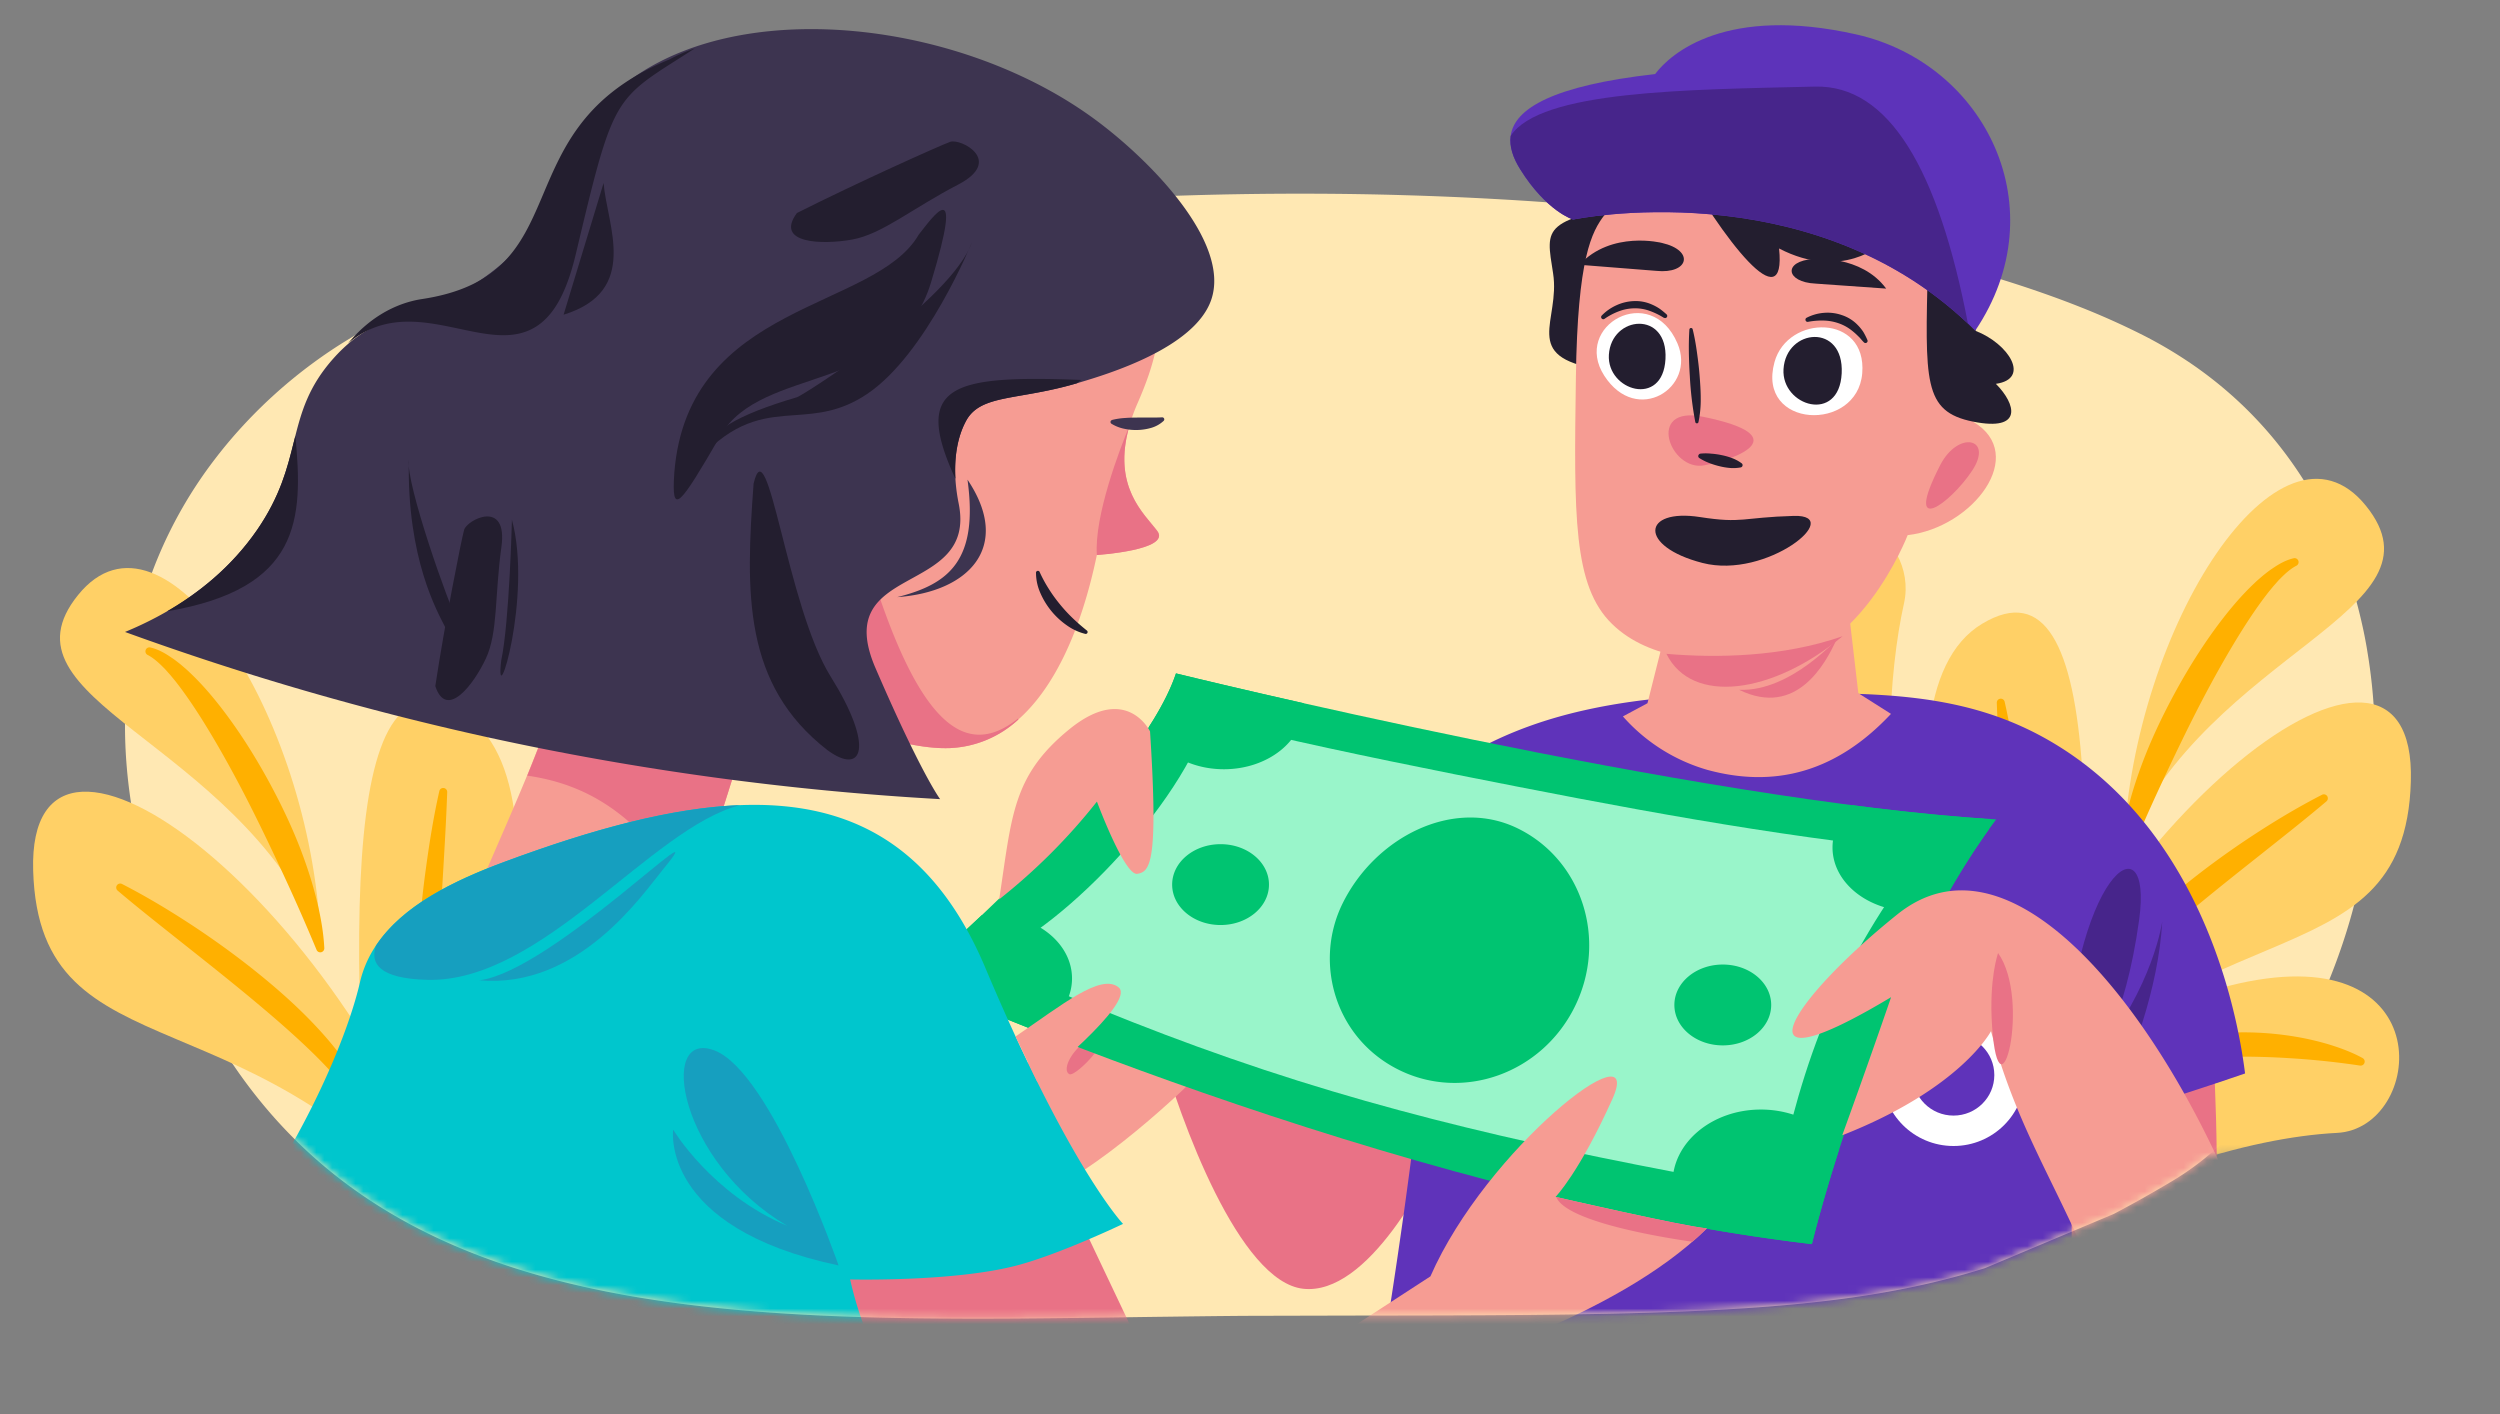 <?xml version="1.0" encoding="UTF-8"?>
<svg xmlns="http://www.w3.org/2000/svg" fill="none" viewBox="0 0 320 181" width="2400" height="1357.5"><rect x="0" y="0" width="320" height="181" fill="#808080" stroke="none"/><mask id="a" width="320" height="181" x="0" y="0" maskUnits="userSpaceOnUse"><path fill="#fff" d="M0 .788h320v180H0z"/></mask><g mask="url(#a)"><path fill="#FFE8B3" fill-rule="evenodd" d="M303.64 102.829c-.027.3-.058.593-.089.893l-.012.107a79.318 79.318 0 0 1-.933 6.31 79.157 79.157 0 0 1-1.002 4.616c-.132.537-.271 1.07-.411 1.6-.104.394-.216.784-.325 1.174a78.604 78.604 0 0 1-2.168 6.473c-1.32 3.457-2.864 6.747-4.614 9.803a58.83 58.83 0 0 1-4.839 7.23c-2.229 2.833-4.656 5.33-7.258 7.403a34.777 34.777 0 0 1-3.859 2.684l-.279.166a154.792 154.792 0 0 1-7.296 4.097l-9.031 3.8-7.467 3.14c-16.785 5.29-35.788 5.967-70.425 6.05l-5.183.01c-1.011 0-2.032.003-3.07.003l-7.115.017-6.801.017-2.16.006c-3.298.027-6.569.067-9.813.11l-1.63.02c-2.93.04-5.837.084-8.721.12-.433.007-.867.01-1.301.017-3.909.05-7.772.087-11.581.093h-1.77c-.801 0-1.598-.003-2.392-.01a486.9 486.9 0 0 1-3.836-.026c-.19-.004-.379-.004-.569-.007-2.342-.03-4.657-.077-6.948-.143-7.32-.214-14.385-.644-21.14-1.427-.56-.067-1.122-.133-1.68-.203-11.19-1.407-21.51-3.834-30.685-7.94-6.104-2.727-11.698-6.194-16.715-10.594a62.136 62.136 0 0 1-7.138-7.403c-3.306-4.043-6.26-8.67-8.833-13.956a79.73 79.73 0 0 1-1.564-3.4c-.306-.704-.6-1.404-.883-2.097-.51-1.26-.987-2.507-1.432-3.737a88.022 88.022 0 0 1-1.83-5.67 29.21 29.21 0 0 1-.19-.686 76.025 76.025 0 0 1-1.893-8.81c-1.843-12.107-.183-22.493 3.402-31.183a56.124 56.124 0 0 1 7.37-12.76 59.776 59.776 0 0 1 2.985-3.603 63.81 63.81 0 0 1 4.03-4.1c.251-.23.503-.46.754-.687 6.175-5.54 12.724-9.227 17.826-11.067a26.383 26.383 0 0 1 1.417-.476c.263-.084.519-.16.77-.23.593-.164 1.181-.327 1.781-.49.046-.014.097-.027.143-.04.248-.067.492-.134.743-.2a312.417 312.417 0 0 1 16.669-3.98c2.226-.47 4.475-.924 6.747-1.354 20.919-3.996 43.564-6.45 66.039-7.336.023-.003.042-.003.065-.003a476.602 476.602 0 0 1 20.567-.377c3.875.013 7.726.073 11.547.187a433.274 433.274 0 0 1 12.313.526 370.555 370.555 0 0 1 21.937 1.884c2.114.243 4.208.51 6.275.79 9.527 1.296 18.515 2.966 26.745 5.016 1.486.367 2.938.747 4.37 1.14.321.09.639.177.96.27a146.65 146.65 0 0 1 11.458 3.697 114.068 114.068 0 0 1 2.543.976 96.311 96.311 0 0 1 8.067 3.61 55.572 55.572 0 0 1 5.385 3.12 51.66 51.66 0 0 1 7.088 5.59 50.632 50.632 0 0 1 6.696 7.734c2.826 4.013 5.04 8.37 6.689 12.94a60.381 60.381 0 0 1 1.804 5.936c.12.473.232.947.341 1.42.004.017.008.03.008.043.166.704.313 1.414.449 2.127l.116.627c.058.313.112.63.162.95.918 5.473 1.173 11.08.84 16.636-.054.94-.127 1.88-.22 2.817z" clip-rule="evenodd"/><mask id="b" width="338" height="180" x="-5" y="-11" maskUnits="userSpaceOnUse"><path fill="#fff" fill-rule="evenodd" d="M316.872 101.569c-.027.3-.61 1.305-.641 1.605 13.229-1.227 2.251 2.139-.011.107-.229 2.12 16.912-1.532 16.517.548a79.162 79.162 0 0 1-1.003 4.616c-.132.537-.271 1.07-.41 1.6-.105.394-.217.784-.325 1.174a78.604 78.604 0 0 1-2.168 6.473c-1.32 3.457-10.13 21.124-11.879 24.181-1.475 2.59-11.57 3.256-13.312 5.473-2.23 2.833-19.049-.981-21.651 1.092a34.777 34.777 0 0 1-3.859 2.684l-.279.166a154.31 154.31 0 0 1-7.297 4.097l-9.031 3.8-7.466 3.14c-16.785 5.29-35.787 5.967-70.425 6.05l-5.183.01c-1.01 0-2.032.003-3.07.003l-7.115.017-6.801.017-2.16.006c-3.298.027-6.569.067-9.813.11l-1.63.02c-2.93.04-5.837.084-8.721.12-.433.007-.867.01-1.3.017-3.91.05-7.773.087-11.582.093h-1.769c-.802 0-1.599-.003-2.393-.01a486.9 486.9 0 0 1-3.836-.026c-.19-.004-.379-.004-.569-.007-2.342-.03-4.657-.077-6.948-.143-7.32-.214-14.385-.644-21.14-1.427-.56-.067-1.122-.133-1.68-.203-11.19-1.407-21.51-3.834-30.685-7.94-6.104-2.727-11.698-6.194-16.715-10.594a61.531 61.531 0 0 1-2.78-2.596c-.83-.826-15.548-.245-16.345-1.131a60.12 60.12 0 0 1-1.916-2.24c-3.306-4.043-8.988-.663-11.562-5.949-.542-1.107-7.53-5.586-8.034-6.749-.306-.704-.6-1.404-.883-2.097-.51-1.26-.987-2.507-1.432-3.737a88.035 88.035 0 0 1-1.83-5.67c-.067-.23-.128-.456-.19-.686-.748-2.7 7.874-9.985 7.452-12.538a26.32 26.32 0 0 1-.147-.93c-1.843-12.107-4.072-15.796-.487-24.486 1.963-4.763 22.295-17.15 25.163-20.893a59.776 59.776 0 0 1 2.985-3.603 63.836 63.836 0 0 1 4.03-4.1c.251-.23.503-.46.754-.687 6.175-5.54 15.404-44.383 20.506-46.223a26.657 26.657 0 0 1 1.416-.477c.264-.083.52-.16.77-.23.593-.163 1.181-.327 1.781-.49l.144-.04.743-.2a312.324 312.324 0 0 1 16.668-3.98c2.226-.47 4.475-.923 6.747-1.353 20.919-3.997 43.564-6.45 66.039-7.337.023-.003.043-.003.066-.003a476.484 476.484 0 0 1 20.566-.377c3.875.013 7.727.073 11.547.187a433.495 433.495 0 0 1 12.314.526 370.72 370.72 0 0 1 21.937 1.884c2.113.243 4.207.51 6.275.79 9.526 1.296 18.514 2.966 26.744 5.016 1.486.367 2.938.747 4.37 1.14.322.09.639.177.96.27 4.042 1.13 5.19 37.524 8.779 38.854a114.994 114.994 0 0 1 2.543.976 96.279 96.279 0 0 1 8.067 3.61 55.551 55.551 0 0 1 5.385 3.12 51.65 51.65 0 0 1 7.087 5.59 50.584 50.584 0 0 1 6.697 7.734c2.826 4.013 14.941-12.304 16.59-7.734.701 1.944 5.335 22.197 5.835 24.207.12.474.232.947.34 1.42.004.017.008.03.008.044.166.703.313 1.413.449 2.126l.116.627c.058.313.112.63.163.95.917 5.473 1.173 11.08.84 16.636-.055.94-.827 3.023-.92 3.96z" clip-rule="evenodd"/></mask><g mask="url(#b)"><path fill="#FFD066" fill-rule="evenodd" d="M10 76.152c10.948-13.53 29.741 15.26 31.013 43.753C29.758 94.528-.948 89.681 10 76.152zm85.18 33.45c-1.648 22.271-36.472 68.521-35.166 55.165 2.715-27.772 36.814-77.436 35.166-55.165zm-36.068-18.35c16.096 9.664 1.479 58.691-9.968 84.343-4.736-53.332-6.128-94.007 9.968-84.343z" clip-rule="evenodd"/><path fill="#FFD066" fill-rule="evenodd" d="M4.245 111.441c.8 27.088 29.222 14.127 54.842 48.222-13.826-44.123-55.643-75.31-54.842-48.222zM69.119 88.63c-1.992-8.885 10.888-17.988 13.088 4.192 2.2 22.181-13.088 34.282-13.088 34.282 2.845-14.353 1.991-29.591 0-38.475z" clip-rule="evenodd"/><path fill="#FFB000" fill-rule="evenodd" d="M24.946 118.667c3.007 2 5.93 4.138 8.735 6.442 2.802 2.302 5.495 4.771 7.92 7.532 1.209 1.383 2.352 2.84 3.343 4.418.975 1.576 1.836 3.3 2.185 5.181a.512.512 0 0 1-.965.312l-.012-.026c-.732-1.548-1.715-2.962-2.851-4.278-1.123-1.323-2.34-2.578-3.604-3.796-2.529-2.434-5.219-4.734-7.95-6.997-2.736-2.26-5.524-4.475-8.324-6.691-2.794-2.225-5.612-4.433-8.364-6.764a.512.512 0 0 1 .565-.847c3.219 1.652 6.308 3.523 9.322 5.514zm29.056 20.489c-.125-.844-.248-1.691-.36-2.54a66.024 66.024 0 0 1-.357-5.097c-.121-3.4-.017-6.792.21-10.168.225-3.377.546-6.744 1.008-10.092.453-3.349.984-6.684 1.73-9.994a.511.511 0 0 1 1.01.131c-.119 3.37-.315 6.728-.515 10.078l-.592 10.037-.27 5.009c-.062 1.667-.169 3.337-.216 5.001-.115 3.332-.226 6.661-.079 9.986v.018a.511.511 0 0 1-1.005.145c-.205-.83-.385-1.67-.564-2.514zm-17.96-27.718c-1.557-3.329-3.144-6.643-4.833-9.906-1.697-3.259-3.485-6.471-5.431-9.566-.978-1.543-1.997-3.056-3.101-4.485-.272-.364-.567-.696-.85-1.05-.302-.321-.582-.683-.9-.984-.618-.628-1.279-1.222-2.015-1.608l-.023-.012a.512.512 0 0 1 .353-.952c1.033.238 1.915.755 2.727 1.313.421.272.793.581 1.184.885.362.32.75.628 1.091.968 1.414 1.328 2.677 2.779 3.858 4.28 2.353 3.01 4.394 6.225 6.219 9.55 1.817 3.327 3.444 6.762 4.705 10.348a52.415 52.415 0 0 1 1.625 5.469c.434 1.855.763 3.745.86 5.662a.516.516 0 0 1-.994.225 250.985 250.985 0 0 0-4.475-10.137zm35.412 7.9c.893-2.488 1.793-4.964 2.544-7.481.75-2.516 1.39-5.06 1.8-7.634.42-2.573.603-5.173.337-7.793l-.001-.01a.513.513 0 0 1 .99-.236c1.013 2.632 1.226 5.505 1.12 8.285-.128 2.794-.631 5.54-1.346 8.211-.723 2.668-1.639 5.28-2.846 7.758a35.44 35.44 0 0 1-2.003 3.615c-.748 1.16-1.552 2.29-2.496 3.317a.52.52 0 0 1-.87-.531l2.771-7.501zm5.574 17.515c.075-.748.22-1.475.408-2.182.366-1.419.942-2.746 1.516-4.062a93.654 93.654 0 0 1 1.82-3.89c.637-1.277 1.3-2.539 1.973-3.795a110.456 110.456 0 0 1 2.094-3.722 102.91 102.91 0 0 1 2.215-3.651 87.715 87.715 0 0 1 2.363-3.566c.41-.586.836-1.161 1.274-1.734.22-.287.448-.568.69-.849.122-.14.244-.279.383-.421.066-.07.145-.143.227-.216.054-.044.09-.076.16-.125a1.93 1.93 0 0 1 .124-.074 1.076 1.076 0 0 1 .139-.052.763.763 0 0 1 .168-.025.51.51 0 0 1 0 1.019.29.29 0 0 0 .105-.007c.017-.003.034-.01.05-.016.02-.009.03-.015.027-.012.005.002.01.002.014 0a.38.38 0 0 1-.039.051l-.129.176a8.46 8.46 0 0 0-.27.413c-.18.288-.35.59-.526.89-.347.603-.678 1.221-1.011 1.838-.67 1.233-1.307 2.488-1.958 3.734l-1.908 3.763-1.864 3.78a173.098 173.098 0 0 0-1.803 3.801 145.753 145.753 0 0 0-1.718 3.82c-.553 1.277-1.047 2.57-1.629 3.815-.57 1.254-1.184 2.462-1.808 3.704l-.015.029a.534.534 0 0 1-.999-.131c-.162-.781-.146-1.558-.073-2.303z" clip-rule="evenodd"/><path fill="#FFD066" fill-rule="evenodd" d="M299.133 145.011c11.133-.56 13.578-24.953-12.553-19.13s-30.484 35.323-30.484 35.323c14.346-10.583 31.904-15.634 43.037-16.193zm3.702-80.277c-10.948-13.53-29.741 15.26-31.013 43.753 11.255-25.377 41.961-30.224 31.013-43.753zm-85.18 33.45c1.648 22.271 36.472 68.521 35.166 55.165-2.715-27.772-36.814-77.436-35.166-55.165z" clip-rule="evenodd"/><path fill="#FFD066" fill-rule="evenodd" d="M253.723 79.834c-16.096 9.665-1.479 58.691 9.967 84.343 4.737-53.331 6.129-94.006-9.967-84.343z" clip-rule="evenodd"/><path fill="#FFD066" fill-rule="evenodd" d="M308.59 100.023c-.8 27.088-29.223 14.127-54.842 48.222 13.826-44.123 55.642-75.31 54.842-48.222zm-64.874-22.812c1.991-8.884-10.889-17.986-13.089 4.193-2.199 22.181 13.089 34.282 13.089 34.282-2.845-14.353-1.992-29.591 0-38.475z" clip-rule="evenodd"/><path fill="#FFB000" fill-rule="evenodd" d="M298.197 133.717a35.432 35.432 0 0 0-4.416-1.028 40.12 40.12 0 0 0-9.06-.472c-3.034.192-6.094.702-9.004 1.825-.727.278-1.438.608-2.128.983-.344.191-.69.371-1.019.593-.335.207-.66.428-.97.678-1.255.953-2.364 2.151-3.078 3.548a.511.511 0 0 0 .223.69.515.515 0 0 0 .611-.109l.009-.01c1.91-2.076 4.47-3.245 7.153-3.963 2.692-.72 5.519-1.028 8.358-1.15a61.701 61.701 0 0 1 4.281-.023c1.43.03 2.862.1 4.296.193 2.872.184 5.734.489 8.626.921l.006.001a.517.517 0 0 0 .325-.965c-1.34-.734-2.769-1.261-4.213-1.712zm-10.308-26.467c-3.008 2-5.93 4.137-8.735 6.441-2.803 2.302-5.495 4.772-7.921 7.532-1.208 1.383-2.351 2.84-3.342 4.418-.975 1.576-1.836 3.3-2.186 5.181a.512.512 0 0 0 .966.312l.012-.026c.731-1.548 1.714-2.962 2.851-4.277 1.122-1.324 2.341-2.579 3.603-3.797 2.529-2.434 5.219-4.734 7.951-6.997 2.735-2.26 5.523-4.475 8.324-6.691 2.794-2.225 5.612-4.433 8.363-6.764a.511.511 0 0 0-.564-.847c-3.219 1.652-6.308 3.523-9.322 5.515zm-29.056 20.488c.125-.844.248-1.691.36-2.54.177-1.696.312-3.4.356-5.097.122-3.4.018-6.792-.21-10.168a143.051 143.051 0 0 0-1.007-10.092c-.453-3.35-.984-6.684-1.731-9.993a.51.51 0 0 0-1.01.13c.119 3.37.316 6.728.516 10.078l.592 10.037.27 5.009c.061 1.668.168 3.337.215 5.001.116 3.332.227 6.661.08 9.986l-.001.018a.51.51 0 0 0 1.006.145c.205-.83.385-1.67.564-2.514zm17.96-27.718c1.557-3.329 3.144-6.643 4.833-9.906 1.696-3.259 3.484-6.471 5.431-9.565.978-1.544 1.997-3.057 3.101-4.486.272-.364.566-.696.849-1.05.302-.321.583-.683.9-.984.619-.628 1.279-1.222 2.016-1.608l.023-.012a.512.512 0 0 0-.353-.952c-1.033.238-1.916.756-2.728 1.313-.42.272-.793.581-1.183.885-.362.32-.75.628-1.091.968-1.414 1.328-2.677 2.779-3.858 4.28-2.354 3.01-4.394 6.225-6.219 9.55-1.817 3.327-3.444 6.762-4.706 10.348a52.573 52.573 0 0 0-1.625 5.469c-.434 1.855-.763 3.745-.858 5.662a.516.516 0 1 0 .993.225 250 250 0 0 1 4.475-10.137zm-35.413 7.9c-.892-2.488-1.792-4.964-2.543-7.481-.75-2.516-1.39-5.06-1.801-7.634-.42-2.573-.602-5.173-.336-7.793l.001-.01a.514.514 0 0 0-.989-.236c-1.014 2.632-1.227 5.505-1.121 8.285.128 2.794.631 5.54 1.345 8.211.723 2.668 1.639 5.28 2.846 7.758.6 1.24 1.263 2.45 2.004 3.615.748 1.16 1.552 2.29 2.496 3.317a.519.519 0 0 0 .869-.531l-2.771-7.501zm-5.573 17.515a13.985 13.985 0 0 0-.408-2.182c-.367-1.419-.942-2.746-1.516-4.062a95.096 95.096 0 0 0-1.819-3.89 149.753 149.753 0 0 0-1.975-3.795 109.4 109.4 0 0 0-2.093-3.722 104.26 104.26 0 0 0-2.215-3.651 88.68 88.68 0 0 0-2.363-3.566 50.269 50.269 0 0 0-1.274-1.734c-.22-.287-.448-.568-.69-.849a9.285 9.285 0 0 0-.383-.421 4.153 4.153 0 0 0-.227-.216c-.054-.043-.09-.076-.16-.125a2.033 2.033 0 0 0-.124-.074.88.88 0 0 0-.307-.077.51.51 0 0 0 0 1.019.283.283 0 0 1-.155-.023c-.019-.01-.03-.015-.027-.012a.02.02 0 0 1-.014 0c0 .004.026.036.039.05l.129.177c.09.127.181.27.271.413.179.288.35.59.525.89.347.603.677 1.221 1.011 1.838.669 1.233 1.307 2.488 1.958 3.734l1.908 3.763 1.864 3.78a175.447 175.447 0 0 1 1.803 3.801 147.082 147.082 0 0 1 1.718 3.82c.553 1.277 1.046 2.57 1.628 3.815.57 1.254 1.185 2.462 1.809 3.704l.015.029a.534.534 0 0 0 .998-.131c.163-.781.147-1.558.074-2.303z" clip-rule="evenodd"/><path fill="#231E2F" d="M211.39 25.639c-14.193 2.579-13.547 3.225-12.594 9.353.953 6.127-4.195 10.645 5.804 12.255 9.999 1.61 6.79-21.608 6.79-21.608z"/><path fill="#E97286" d="M166.832 164.965c-8.152-.868-15.726-21.326-18.494-31.446l37.555 10.03c-2.957 7.5-10.908 22.284-19.061 21.416zm115.248-45.711s3.835 32.941-.09 57.857c-17.094 1.248-21.966 3.145-21.966 3.145l1.986-56.73 20.07-4.272z"/><path fill="#5F33BA" d="M164.122 121.002c16.236-22.83 27.708-32.072 61.435-32.259 14.566-.082 26.164-.328 37.411 6.446 20.015 12.047 23.728 36.885 24.401 42.214a453.63 453.63 0 0 1-7.622 2.54 395.299 395.299 0 0 1-13.975 4.239 134.786 134.786 0 0 0 4.337 48.807c-93.091 9.583-80.743 10.267-80.798 10.952a.151.151 0 0 1-.043.06c-.093.071-9.309 6.571-13.69 4.151-5.35-2.979-.75-17.879 4.238-53.785a841.545 841.545 0 0 0 2.119-16.515l-17.813-16.85z"/><path fill="#47258B" d="M264.176 139.051c.929-27.6 11.486-34.634 9.633-21.301-1.852 13.332-5.557 17.596-5.557 17.596 7.41-9.075 8.515-17.408 8.515-17.408-.923 16.849-13.885 39.079-12.591 21.113z"/><path fill="#F69C93" d="M221.28 18.476c-5.219 2.607-11.801 3.746-15.88 9.014-1.671 2.157-3.472 5.503-3.686 20.775-.252 17.814-.372 26.723 4.633 31.607 4.868 4.743 12.595 4.88 19.122 5.055 12.261.323 18.711-16.428 18.711-16.428 8.384-.97 15.481-10.322 8.384-14.517 2.908-16.471-6.128-48.084-31.284-35.506z"/><path fill="#F69C93" d="M236.443 76.537l1.424 12.192 4.178 2.648c-6.971 7.447-14.84 9.523-23.481 7.173a22.837 22.837 0 0 1-10.831-6.85l3.143-1.686 3.313-13.154 22.254-.323z"/><path fill="#fff" fill-rule="evenodd" d="M250.05 146.688c-5.048 0-9.141-4.067-9.141-9.083 0-5.017 4.093-9.084 9.141-9.084s9.141 4.067 9.141 9.084c0 5.016-4.093 9.083-9.141 9.083z" clip-rule="evenodd"/><path fill="#5F33BA" fill-rule="evenodd" d="M250.05 142.795c-2.885 0-5.223-2.323-5.223-5.19 0-2.867 2.338-5.19 5.223-5.19s5.223 2.323 5.223 5.19c0 2.867-2.338 5.19-5.223 5.19z" clip-rule="evenodd"/><path fill="#231E2F" d="M246.76 33.973c-.324 14.835-.647 18.706 5.804 19.998 6.451 1.293 5.476-2.261 2.908-4.84 4.512-.646 1.61-5.159-2.585-6.774-.964-11.302-6.127-8.384-6.127-8.384zm-32.265-14.1c6.128 10.951 14.194 21.285 13.225 11.932 8.066 4.194 13.224-.646 13.224-.646l-26.449-11.286z"/><path fill="#5D33BA" d="M252.827 42.33c-.307-.307-.619-.608-.931-.91-20.639-19.56-50.538-13.317-50.538-13.317s-3.389-1.013-6.773-6.434c-.931-1.484-1.402-2.924-1.221-4.266.47-3.548 5.476-6.45 18.492-7.924 2.031-2.71 9.139-8.805 25.737-5.076 16.597 3.73 25.731 22.347 15.234 37.927z"/><path fill="#E97286" d="M213.302 83.69c6.352.547 14.878.432 22.549-2.257-8.936 7.442-19.313 8.827-22.549 2.256zm35.056-24.177c2.3-4.446 6.84-3.466 4.085.718-2.754 4.183-8.98 8.788-4.085-.718z"/><path fill="#E97286" d="M234.964 82.118c.4-.822-5.558 6.456-12.359 6.177 7.42 3.641 11.1-3.543 12.359-6.177zm-16.975-28.771c11.916 2.437 4.534 5.377.164 6.215-4.37.838-7.562-7.732-.164-6.215z"/><path fill="#231E2F" d="M217.595 66.183c-7.415-1.15-7.929 3.745.323 5.875s18.35-6.215 11.691-6.023c-6.659.192-6.522 1.002-12.014.148z"/><path fill="#231E2F" fill-rule="evenodd" d="M232.38 36.3c-3.834-.18-4.206-2.885-.23-3.154 0 0 6.062-.547 9.281 3.795l-9.051-.64zm-20.387-1.631c4.167.443 4.972-2.601.728-3.576 0 0-6.434-1.643-10.563 2.798l9.835.778z" clip-rule="evenodd"/><path fill="#fff" fill-rule="evenodd" d="M227.134 46.354c-2.333 8.51 10.596 9.052 11.231 1.43.635-7.623-9.545-7.557-11.231-1.43zm-12.42-2.404c-3.389-7.918-13.503-2.261-9.363 4.146 4.139 6.407 11.811 1.555 9.363-4.146z" clip-rule="evenodd"/><path fill="#231E2F" fill-rule="evenodd" d="M205.936 45.413c-.279 4.589 6.911 6.806 7.245.547.334-6.259-6.933-5.607-7.245-.547zm22.353 1.834c-.29 4.737 7.119 7.02 7.447.548.329-6.473-7.118-5.783-7.447-.548z" clip-rule="evenodd"/><path fill="#231E2F" d="M231.219 40.687a5.815 5.815 0 0 1 2.218-.641 5.572 5.572 0 0 1 2.332.29 4.967 4.967 0 0 1 2.01 1.26c.275.275.52.578.734.903.193.33.365.672.515 1.024a.267.267 0 0 1 .008.21.272.272 0 0 1-.446.097l-.033-.033c-.258-.247-.46-.548-.712-.767a7.784 7.784 0 0 0-.75-.673 5.682 5.682 0 0 0-1.698-.959 6.332 6.332 0 0 0-1.933-.367 9.441 9.441 0 0 0-2.037.165.275.275 0 0 1-.323-.22.282.282 0 0 1 .115-.29zm-26.213-.28a6.12 6.12 0 0 1 1.867-1.32 5.885 5.885 0 0 1 2.256-.547 5.12 5.12 0 0 1 2.289.427c.354.15.693.334 1.013.548.307.222.601.462.882.717a.272.272 0 0 1 .093.175.274.274 0 0 1-.411.269h-.027a9.312 9.312 0 0 0-1.851-.899 5.479 5.479 0 0 0-1.961-.312 5.84 5.84 0 0 0-1.966.39 8.233 8.233 0 0 0-1.812.957.268.268 0 0 1-.378-.065.276.276 0 0 1 .006-.34zm11.652 1.72c.241.975.411 1.955.548 2.94.137.986.263 1.972.339 2.963.077.991.148 1.982.148 2.984a13.837 13.837 0 0 1-.29 3.018.204.204 0 0 1-.094.129.216.216 0 0 1-.158.024.214.214 0 0 1-.153-.164 43.213 43.213 0 0 1-.701-5.881 60.306 60.306 0 0 1-.121-2.974c-.016-.99 0-1.987.066-2.99a.21.21 0 0 1 .07-.14.21.21 0 0 1 .149-.051.21.21 0 0 1 .122.04.21.21 0 0 1 .075.102zm.97 15.941c.466-.05.935-.05 1.401 0 .454.03.904.095 1.348.191.446.087.884.211 1.308.373a4.92 4.92 0 0 1 1.243.668.295.295 0 0 1-.12.531 5.335 5.335 0 0 1-1.407.066 8.472 8.472 0 0 1-1.342-.23 10.222 10.222 0 0 1-1.303-.411 6.852 6.852 0 0 1-1.249-.63.292.292 0 0 1-.126-.3.309.309 0 0 1 .044-.105.327.327 0 0 1 .203-.153z"/><path fill="#47258B" fill-rule="evenodd" d="M251.896 41.42c-20.639-19.56-50.538-13.317-50.538-13.317s-3.389-1.013-6.773-6.434c-.931-1.484-1.402-2.925-1.221-4.266 3.767-5.827 22.484-5.925 38.961-6.32 9.457-.226 15.782 10.591 19.571 30.337z" clip-rule="evenodd"/><path fill="#F69C93" d="M135.044 152.048c9.524-5.266 19.588-15.68 19.588-15.68l-15.909-7.062c-3.742 2.536-7.299 6.789-9.796 10.162-2.151 2.886-3.543 5.129-3.645 5.076-.204-.122 9.762 7.504 9.762 7.504z"/><path fill="#E97286" d="M139.281 133.012c-2.464 1.769-3.286 4.044-2.401 4.486.885.442 6.95-6.066 2.401-4.486z"/><path fill="#00C471" d="M150.525 86.194s66.454 16.396 104.983 18.693c-15.534 20.712-23.588 54.36-23.588 54.36-53.781-6.327-115.339-33.935-115.339-33.935s29.054-24.45 33.944-39.118z"/><path fill="#99F5CA" d="M154.509 92.17c10.324 2.56 20.425 4.683 31.57 6.912 22.537 4.482 40.046 7.769 60.15 9.9-10.736 13.913-15.448 26.211-18.963 43.43-24.327-4.369-46.477-8.827-69.818-16.956-11.246-3.893-22.003-8.439-31.916-12.717 7.825-1.55 24.84-18.149 28.977-30.57z"/><path fill="#00C471" d="M166.878 90.014c-9.964-2.243-16.353-3.82-16.353-3.82-.708 2.124-1.922 4.453-3.482 6.883 1.423 3.14 5.192 5.386 9.617 5.386 5.646 0 10.224-3.655 10.224-8.163 0-.096-.002-.191-.006-.286zm-50.106 35.136c.844-.717 4.384-3.756 8.897-8.005.434-.045.877-.068 1.326-.068 5.647 0 10.224 3.654 10.224 8.162 0 2.812-1.781 5.291-4.491 6.759-9.006-3.541-14.845-6.108-15.954-6.6-.002-.053-.002-.106-.002-.159v-.089zm114.998 34.079a251.429 251.429 0 0 1-15.641-2.376c-1.29-1.531-2.047-3.396-2.047-5.408 0-5.204 5.064-9.423 11.311-9.423 4.358 0 8.141 2.053 10.03 5.062-2.112 6.577-3.278 11.242-3.474 12.041l-.179.104zm22.815-53.084c-2.24 3.119-4.319 6.498-6.233 9.988-1.11.33-2.312.51-3.566.51-5.646 0-10.224-3.654-10.224-8.162 0-2.075.97-3.968 2.567-5.408 5.912.763 11.577 1.357 16.775 1.711.276.433.504.888.681 1.361zm-75.481 30.822c8.222 4.041 18.289.395 22.485-8.143 4.196-8.538.932-18.735-7.291-22.775-8.222-4.041-18.263 1.078-22.458 9.616-3.711 7.551-.958 17.262 7.264 21.302zm-22.871-18.564c-3.423 0-6.197-2.317-6.197-5.175 0-2.858 2.774-5.174 6.197-5.174 3.422 0 6.196 2.316 6.196 5.174 0 2.858-2.774 5.175-6.196 5.175zm64.284 15.407c-3.423 0-6.197-2.317-6.197-5.175 0-2.857 2.774-5.174 6.197-5.174 3.422 0 6.196 2.317 6.196 5.174 0 2.858-2.774 5.175-6.196 5.175z"/><path fill="#F69C93" d="M284.244 149.147c-10.069-22.036-27.477-43.254-41.367-32.119-13.889 11.134-21.218 22.848-.817 10.609-2.988 8.706-6.254 17.68-6.254 17.68 15.233-5.986 19.043-13.329 19.043-13.329 2.993 11.154 7.344 17.957 11.68 27.739 15.267-4.594 17.715-10.58 17.715-10.58zM147.206 93.624c1.09 16.868 0 17.953-1.631 18.225-1.63.273-5.168-9.246-5.168-9.246a75.795 75.795 0 0 1-12.512 12.512c1.63-10.609 1.63-15.778 8.974-21.764 7.344-5.986 10.337.273 10.337.273z"/><path fill="#E97286" d="M254.988 131.389c-.424-6.142.769-9.398.769-9.398 4.272 6.069.116 22.245-.769 9.398z"/><path fill="#F69C93" d="M148.129 67.94c1.854 2.472-7.728 3.09-7.728 3.09-1.996 9.568-5.402 16.956-10.06 21.073a13.747 13.747 0 0 1-8.799 3.655c-4.297.146-9.791-1.572-14.453-3.456a93.806 93.806 0 0 1-9.656-4.579c-.486 1.689-1.095 3.616-1.718 5.636-1.499 4.866-3.202 10.219-4.458 14.191l-1.868 5.835s-38.33 29.686-33.093 13.295c2.769-8.628 7.421-18.284 11.164-27.39 1.484-3.625 2.827-7.158 3.85-10.506 1.289-4.22 2.067-8.137 1.985-11.563-.307-12.98-.925-84.68 64.604-61.51 12.653 17.93 12.055 25.964 7.728 35.858-.42.948-.776 1.924-1.066 2.92-2.233 7.796 1.908 11.237 3.568 13.451z"/><path fill="#E97286" d="M95.715 93.359c-1.499 4.866-3.202 10.22-4.457 14.191a25.486 25.486 0 0 1-6.19 2.569c-5.578-7.3-11.481-9.952-17.579-10.838 1.484-3.625 2.828-7.158 3.85-10.507l24.376 4.585zm36.174 49.382l21.476 45.23-35.142 2.278s-11.714-27.01-11.061-34.495c.652-7.485 24.727-13.013 24.727-13.013z"/><path fill="#00C6CD" d="M108.816 163.769c1.543 6.813 4.015 10.818 4.015 10.818l-64.91-4.326c-17.307-7.728-19.467-10.512-19.467-10.512 9.246-11.436 15.763-25.963 17.617-33.998a14.115 14.115 0 0 1 2.044-4.711c3.406-5.139 9.957-8.322 16.502-10.745 11.228-4.161 21.321-6.901 30.11-7.237 14.04-.545 24.752 5.056 31.404 20.839 10.819 25.652 17.618 32.762 17.618 32.762s-8.121 3.895-13.665 5.339c-8.066 2.101-21.268 1.771-21.268 1.771z"/><path fill="#E97286" d="M130.341 92.103a13.747 13.747 0 0 1-8.799 3.655c-4.297.146-9.791-1.572-14.453-3.455-2.059-5.27-2.701-12.814 3.815-21.126 6.555 21.929 12.731 26.09 19.408 20.795l.029.131z"/><path fill="#3D3450" d="M140.045 15.207c7.139 5.226 17.583 15.855 14.97 23.233-2.185 6.146-13.306 9.47-16.96 10.556-7.787 2.336-12.595 1.387-14.444 4.963-.385.745-2.176 4.127-.896 10.512 2.394 11.987-16.512 7.46-10.653 21.039 5.859 13.578 8.273 16.78 8.273 16.78a366.796 366.796 0 0 1-57.752-7.884A366.743 366.743 0 0 1 16 80.891c4.988-2.058 11.967-5.888 16.936-13.1 6.132-8.96 3.348-14.722 9.733-21.9 6.385-7.179 11.962-4.38 20.883-11.563 9.68-7.845 7.066-14.381 14.157-21.545 13.514-13.7 43.984-11.018 62.336 2.424z"/><path fill="#231E2F" d="M21.393 78.247c3.945-2.28 8.199-5.603 11.543-10.456 2.94-4.295 3.83-7.855 4.664-11.189l.208-.828c1.03 10.753.667 19.57-16.415 22.473z"/><path fill="#231E2F" fill-rule="evenodd" d="M52.332 58.886c-.259 12.636 3.67 19.44 4.666 21.416.995 1.977 3.009 1.85 1.703-.503-1.306-2.352-6.8-18.056-6.369-20.913z" clip-rule="evenodd"/><path fill="#231E2F" fill-rule="evenodd" d="M55.718 87.826c1.198-7.94 3.324-18.695 3.687-20 .363-1.306 5.636-4.008 4.774 2.199-.863 6.205-.43 10.917-1.98 14.25-1.552 3.333-5.036 7.91-6.481 3.551zm8.438-3.279c1.054-4.98 1.369-18.025 1.369-18.025 2.67 9.844-2.229 25.406-1.37 18.025z" clip-rule="evenodd"/><path fill="#F69C93" d="M183.094 163.374c7.191-16.402 27.565-32.197 23.3-22.715-4.266 9.482-7.282 12.541-7.282 12.541s16.441 3.788 19.371 4.032c-11.983 11.791-34.862 17.928-34.862 17.928l-12.778-3.824 12.251-7.962z"/><path fill="#E97286" d="M199.201 153.22c1.3.299 16.478 3.779 19.282 4.012a38.701 38.701 0 0 1-1.861 1.714c-7.073-1.028-16.335-3.011-17.421-5.726z"/><path fill="#231E2F" d="M138.901 81.134a6.981 6.981 0 0 1-2.389-1.12 9.79 9.79 0 0 1-3.324-4.058 6.412 6.412 0 0 1-.579-2.59.247.247 0 0 1 .192-.294.248.248 0 0 1 .294.192 17.5 17.5 0 0 0 1.159 2.127 19.05 19.05 0 0 0 1.406 1.947 19.73 19.73 0 0 0 1.621 1.762 25.82 25.82 0 0 0 1.839 1.606.246.246 0 0 1 .084.264.239.239 0 0 1-.045.086.253.253 0 0 1-.258.078z"/><path fill="#F69C93" d="M129.984 132.673c5.937-4.035 10.974-8.176 13.218-6.273 2.243 1.902-10.42 12.098-10.42 12.098l-2.798-5.825z"/><path fill="#E97286" d="M140.4 71.046c-.36-4.999 2.974-13.705 4.176-16.547-2.263 7.787 1.878 11.247 3.538 13.461 1.869 2.453-7.714 3.086-7.714 3.086z"/><path fill="#3D3450" d="M123.839 61.395c1.412 10.283-2.316 13.369-8.998 15.038 9.125-.643 14.785-6.424 8.998-15.038zm18.532-7.65a9.128 9.128 0 0 1 1.655-.244c.535-.044 1.066-.048 1.586-.053h1.558c.516 0 1.022 0 1.591-.03a.264.264 0 0 1 .268.254.294.294 0 0 1-.073.19 3.96 3.96 0 0 1-1.582.9 7.081 7.081 0 0 1-3.47.121 5.006 5.006 0 0 1-1.64-.647.264.264 0 0 1-.074-.07.264.264 0 0 1-.004-.29.26.26 0 0 1 .156-.112l.029-.02z"/><path fill="#169FBF" d="M107.34 161.977s-8.594-24.751-15.89-27.523c-7.297-2.772-4.58 14.277 9.317 22.454-9.64-4.011-14.603-12.315-14.603-12.315s-1.755 12.553 21.176 17.384zm-12.598-58.919c-11.379 2.881-25.35 22.727-40.033 22.362-6.205-.156-7.373-2.117-6.58-4.38 3.407-5.139 9.957-8.322 16.503-10.745 11.208-4.161 21.301-6.901 30.11-7.237z"/><path fill="#169FBF" d="M84.906 111.234c7.441-9.037-14.244 13.106-23.554 14.245 12.726 1.138 20.897-11.018 23.554-14.245z"/><path fill="#231E2F" fill-rule="evenodd" d="M88.91 6.212c-1.708 1.102-3.13 1.989-4.341 2.78l-.734.497C78.36 13.257 77.7 15.7 73.705 32.516c-1.008 4.253-2.349 6.871-3.946 8.387a6.767 6.767 0 0 1-2.411 1.527c-6.271 2.336-15.09-5.008-22.793 1.522 2.556-3.12 5.866-5.11 9.421-5.667C74.294 35.235 64.275 17.15 84.588 8.08l.42-.186.67-.281a20.922 20.922 0 0 1 3.16-1.384l.072-.018z" clip-rule="evenodd"/><path fill="#231E2F" fill-rule="evenodd" d="M77.26 23.423c.416 5.374 4.704 13.831-5.121 16.86l5.122-16.86zm24.745 3.843c7.622-3.842 18.254-8.619 19.608-9.108 1.354-.49 6.932 2.404 1.021 5.475-5.911 3.07-9.732 6.34-13.555 7.03-3.823.688-9.968.532-7.074-3.397zm15.604 2.752c-5.635 9.772-29.55 8.57-31.297 30.484-.39 5.7.613 4.38 5.913-4.75 5.3-9.13 22.571-5.212 26.946-19.602s.185-8.327-1.562-6.132z" clip-rule="evenodd"/><path fill="#231E2F" fill-rule="evenodd" d="M124.411 30.999c-2.599 7.48-21.594 19.608-22.387 19.841-7.786 2.302-11.31 4.458-11.655 7.013 4.307-4.23 7.84-4.463 11.441-4.72 2.862-.205 5.772-.424 9.149-2.682 7.626-5.09 13.452-19.452 13.452-19.452zm-27.95 30.9c-1.034 13.99-1.357 25.716 9.438 34.11 4.571 3.35 6.046-.423.432-9.4-5.615-8.976-8.053-32.425-9.87-24.71z" clip-rule="evenodd"/><path fill="#231E2F" d="M137.855 49.055c-2.674.788-4.993 1.192-6.956 1.534-3.667.638-6.094 1.061-7.288 3.37a.179.179 0 0 0-.011.022c-.332.642-1.558 3.014-1.305 7.31-5.567-12.05-.502-13.291 16.119-12.658l-.559.422z"/></g></g></svg>
